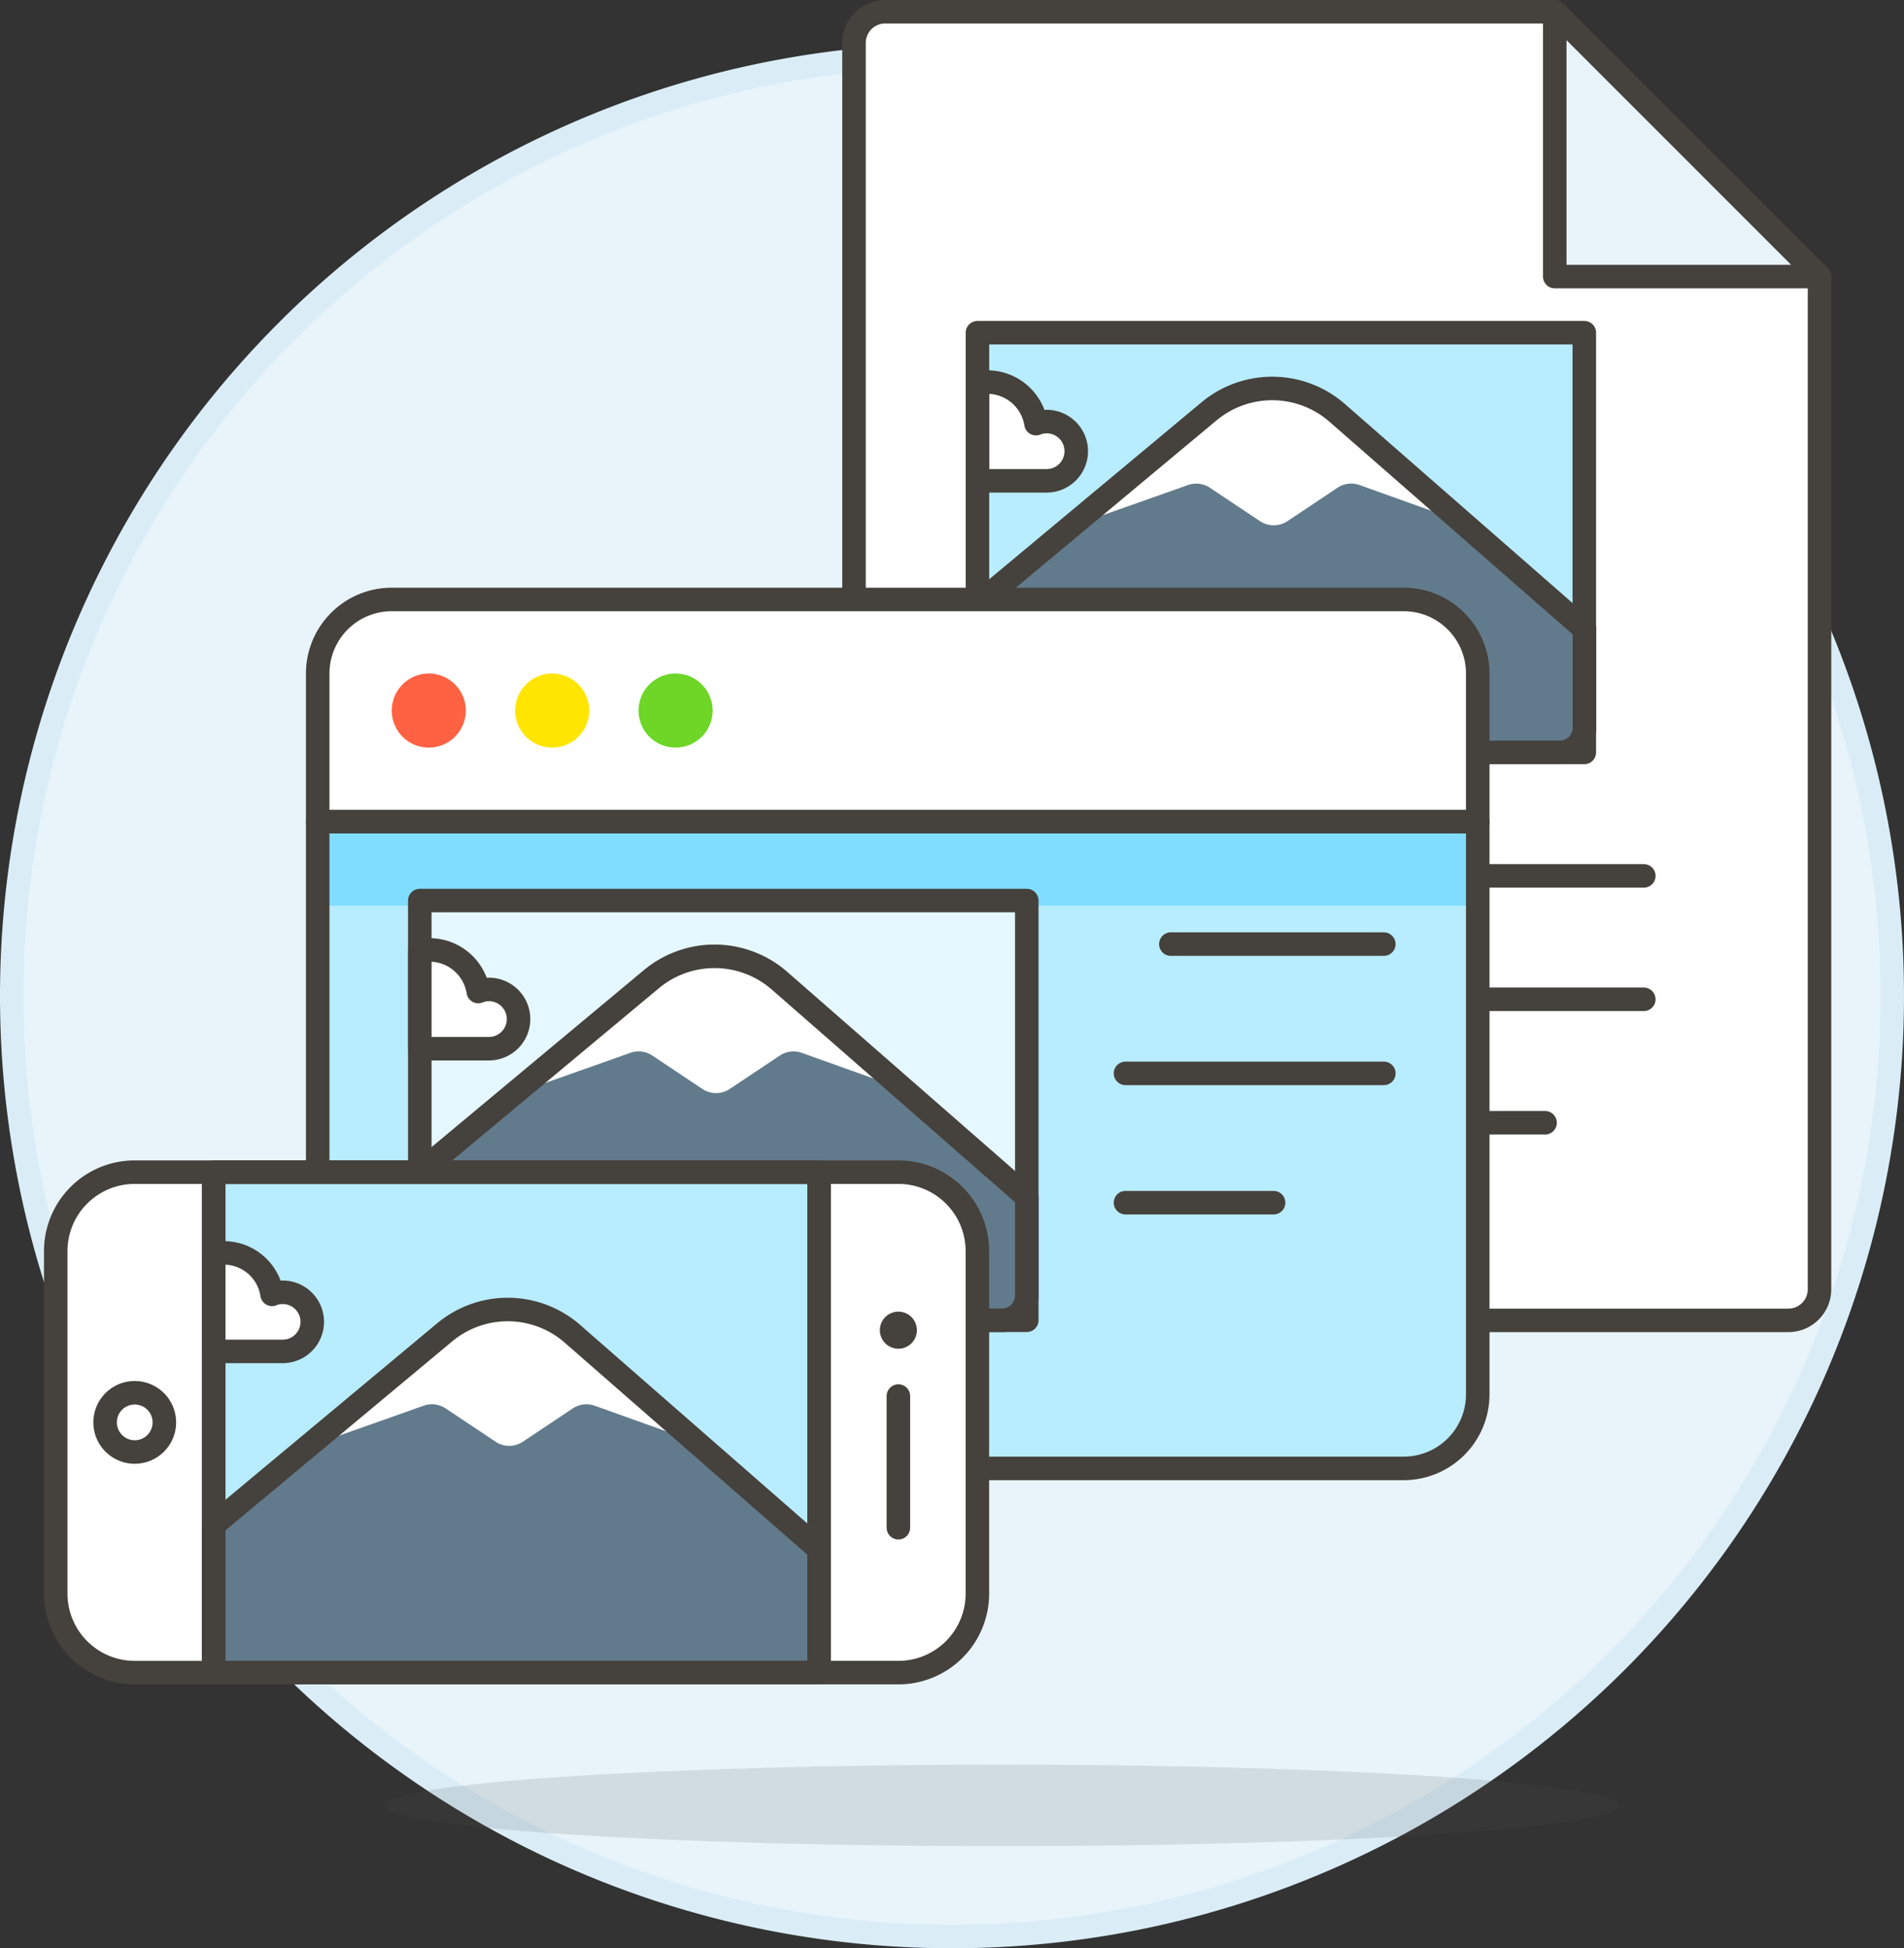 <svg xmlns="http://www.w3.org/2000/svg" width="81" height="82.858" viewBox="0 0 81 82.858"><rect x="0" y="0" width="81" height="82.858" fill="#333333" stroke="none"/><g id="cardResponsive" transform="translate(-9.5 -8.571)"><path id="Tracé_474" fill="#e8f4fa" stroke="#daedf7" stroke-width="1" d="M10,50.929a40,40,0,1,0,40-40,40,40,0,0,0-40,40Z" data-name="Tracé 474"/><path id="Tracé_475" fill="#525252" d="M25.881,85.354c0,.957,11.753,1.733,26.25,1.733s26.25-.776,26.25-1.733-11.752-1.733-26.25-1.733-26.25.776-26.25,1.733Z" data-name="Tracé 475" opacity=".15"/><path id="Tracé_476" fill="#fff" d="M45.831,63.4a1.325,1.325,0,0,0,1.325,1.325H85.581A1.325,1.325,0,0,0,86.906,63.4V20.334L75.643,9.071H47.156A1.325,1.325,0,0,0,45.831,10.4Z" data-name="Tracé 476"/><path id="Tracé_477" fill="none" stroke="#45413c" stroke-linecap="round" stroke-linejoin="round" stroke-width="1" d="M45.831,63.4a1.325,1.325,0,0,0,1.325,1.325H85.581A1.325,1.325,0,0,0,86.906,63.4V20.334L75.643,9.071H47.156A1.325,1.325,0,0,0,45.831,10.4Z" data-name="Tracé 477"/><path id="Tracé_478" fill="#e8f4fa" stroke="#45413c" stroke-linecap="round" stroke-linejoin="round" stroke-width="1" d="M86.906,20.334H75.643V9.071Z" data-name="Tracé 478"/><path id="Tracé_479" fill="#b8ecff" stroke="#45413c" stroke-linecap="round" stroke-linejoin="round" stroke-width="1" d="M69.981,45.821h9.45" data-name="Tracé 479"/><path id="Tracé_480" fill="#b8ecff" stroke="#45413c" stroke-linecap="round" stroke-linejoin="round" stroke-width="1" d="M69.981,51.071h9.45" data-name="Tracé 480"/><path id="Tracé_481" fill="#b8ecff" stroke="#45413c" stroke-linecap="round" stroke-linejoin="round" stroke-width="1" d="M69.981,56.321h5.25" data-name="Tracé 481"/><path id="Tracé_482" fill="#b8ecff" stroke="#45413c" stroke-linecap="round" stroke-linejoin="round" stroke-width="1" d="M51.083,22.721H76.9v17.85H51.083Z" data-name="Tracé 482"/><path id="Tracé_483" fill="#fff" stroke="#45413c" stroke-linecap="round" stroke-linejoin="round" stroke-width="1" d="M54.026,26.5a1.243,1.243,0,0,0-.453.088,2.1,2.1,0,0,0-2.066-1.768,2.07,2.07,0,0,0-.42.046V29.02h2.939a1.26,1.26,0,1,0,0-2.52Z" data-name="Tracé 483"/><path id="Tracé_484" fill="#627b8c" d="M76.9,35.32,66.386,26.13a4.2,4.2,0,0,0-5.453-.064l-9.85,8.208v5.247a1.05,1.05,0,0,0,1.05,1.05H75.854a1.05,1.05,0,0,0,1.05-1.05v-4.2" data-name="Tracé 484"/><path id="Tracé_485" fill="#fff" d="M55.062,30.958,60.041,29.2a1.047,1.047,0,0,1,.933.116l2.13,1.42a1.051,1.051,0,0,0,1.165,0L66.4,29.314a1.052,1.052,0,0,1,.937-.115l4.343,1.555L66.386,26.13a4.2,4.2,0,0,0-5.453-.064Z" data-name="Tracé 485"/><path id="Tracé_486" fill="none" stroke="#45413c" stroke-linecap="round" stroke-linejoin="round" stroke-width="1" d="M76.9,35.32,66.386,26.13a4.2,4.2,0,0,0-5.453-.064l-9.85,8.208v5.247a1.05,1.05,0,0,0,1.05,1.05H75.854a1.05,1.05,0,0,0,1.05-1.05v-4.2" data-name="Tracé 486"/><path id="Tracé_487" fill="#b8ecff" d="M72.366,67.871a3.15,3.15,0,0,1-3.15,3.15H26.166a3.15,3.15,0,0,1-3.15-3.15V43.516h49.35Z" data-name="Tracé 487"/><path id="Tracé_488" fill="#80ddff" d="M23.014,43.511h49.35v3.58H23.014Z" data-name="Tracé 488"/><path id="Tracé_489" fill="#fff" stroke="#45413c" stroke-linecap="round" stroke-linejoin="round" stroke-width="1" d="M72.366,37.216a3.15,3.15,0,0,0-3.15-3.15H26.166a3.15,3.15,0,0,0-3.15,3.15v6.3h49.35Z" data-name="Tracé 489"/><path id="Tracé_490" fill="#ff6242" d="M26.166,38.791a1.575,1.575,0,1,0,1.575-1.575,1.575,1.575,0,0,0-1.575,1.575Z" data-name="Tracé 490"/><path id="Tracé_491" fill="#ffe500" d="M31.416,38.791a1.575,1.575,0,1,0,1.575-1.575A1.575,1.575,0,0,0,31.416,38.791Z" data-name="Tracé 491"/><path id="Tracé_492" fill="#6dd627" d="M36.666,38.791a1.575,1.575,0,1,0,1.575-1.575A1.575,1.575,0,0,0,36.666,38.791Z" data-name="Tracé 492"/><path id="Tracé_493" fill="none" stroke="#45413c" stroke-linecap="round" stroke-linejoin="round" stroke-width="1" d="M72.366,67.871a3.15,3.15,0,0,1-3.15,3.15H26.166a3.15,3.15,0,0,1-3.15-3.15V43.516h49.35Z" data-name="Tracé 493"/><path id="Tracé_494" fill="none" stroke="#45413c" stroke-linecap="round" stroke-linejoin="round" stroke-width="1" d="M59.31,48.723h9.061" data-name="Tracé 494"/><path id="Tracé_495" fill="none" stroke="#45413c" stroke-linecap="round" stroke-linejoin="round" stroke-width="1" d="M57.381,54.221h10.99" data-name="Tracé 495"/><path id="Tracé_496" fill="none" stroke="#45413c" stroke-linecap="round" stroke-linejoin="round" stroke-width="1" d="M57.381,59.72h6.3" data-name="Tracé 496"/><path id="Tracé_497" fill="#e5f8ff" stroke="#45413c" stroke-linecap="round" stroke-linejoin="round" stroke-width="1" d="M27.359,46.871H53.181v17.85H27.359Z" data-name="Tracé 497"/><path id="Tracé_498" fill="#fff" stroke="#45413c" stroke-linecap="round" stroke-linejoin="round" stroke-width="1" d="M30.3,50.651a1.244,1.244,0,0,0-.454.088,2.1,2.1,0,0,0-2.066-1.768,2.07,2.07,0,0,0-.42.046v4.154H30.3a1.26,1.26,0,1,0,0-2.52Z" data-name="Tracé 498"/><path id="Tracé_499" fill="#627b8c" d="M53.179,59.47,42.662,50.28a4.2,4.2,0,0,0-5.453-.064l-9.85,8.208v5.247a1.05,1.05,0,0,0,1.05,1.05H52.131a1.051,1.051,0,0,0,1.05-1.05v-4.2" data-name="Tracé 499"/><path id="Tracé_500" fill="#fff" d="M31.339,55.108l4.978-1.761a1.047,1.047,0,0,1,.933.116l2.13,1.42a1.051,1.051,0,0,0,1.165,0l2.129-1.419a1.05,1.05,0,0,1,.936-.115L47.953,54.9l-5.291-4.62a4.2,4.2,0,0,0-5.453-.064Z" data-name="Tracé 500"/><path id="Tracé_501" fill="none" stroke="#45413c" stroke-linecap="round" stroke-linejoin="round" stroke-width="1" d="M53.179,59.47,42.662,50.28a4.2,4.2,0,0,0-5.453-.064l-9.85,8.208v5.247a1.05,1.05,0,0,0,1.05,1.05H52.131a1.051,1.051,0,0,0,1.05-1.05v-4.2" data-name="Tracé 501"/><path id="Tracé_502" fill="#fff" d="M15.233,79.707a3.363,3.363,0,0,1-3.362-3.361V61.782a3.359,3.359,0,0,1,3.361-3.36H47.72a3.36,3.36,0,0,1,3.36,3.361V76.346a3.361,3.361,0,0,1-3.361,3.36Z" data-name="Tracé 502"/><path id="Tracé_503" fill="#b8ecff" d="M18.592,58.422H44.347V79.707H18.592Z" data-name="Tracé 503"/><path id="Tracé_504" fill="none" stroke="#45413c" stroke-linecap="round" stroke-linejoin="round" stroke-width="1" d="M15.233,79.707a3.363,3.363,0,0,1-3.362-3.361V61.782a3.359,3.359,0,0,1,3.361-3.36H47.72a3.36,3.36,0,0,1,3.36,3.361V76.346a3.361,3.361,0,0,1-3.361,3.36Z" data-name="Tracé 504"/><path id="Tracé_505" fill="none" stroke="#45413c" stroke-linecap="round" stroke-linejoin="round" stroke-width="1" d="M18.592,58.422H44.347V79.707H18.592Z" data-name="Tracé 505"/><path id="Tracé_506" fill="none" stroke="#45413c" stroke-linecap="round" stroke-linejoin="round" stroke-width="1" d="M47.719,67.944v5.6" data-name="Tracé 506"/><path id="Tracé_507" fill="#45413c" d="M47.719,64.355a.788.788,0,0,0,0,1.576h0a.788.788,0,1,0,0-1.576Z" data-name="Tracé 507"/><path id="Tracé_508" fill="#fff" stroke="#45413c" stroke-linecap="round" stroke-linejoin="round" stroke-width="1" d="M15.232,70.324a1.26,1.26,0,1,0-1.26-1.26,1.26,1.26,0,0,0,1.26,1.26Z" data-name="Tracé 508"/><path id="Tracé_509" fill="#627b8c" d="M18.594,73.42l9.823-8.185a4.188,4.188,0,0,1,5.438.063l10.493,9.169V79.7H18.594Z" data-name="Tracé 509"/><path id="Tracé_510" fill="#fff" d="M39.134,69.906,34.8,68.355a1.049,1.049,0,0,0-.934.115l-2.123,1.415a1.046,1.046,0,0,1-1.162,0l-2.125-1.416a1.047,1.047,0,0,0-.93-.116l-4.953,1.752,5.845-4.87a4.176,4.176,0,0,1,5.436.063Z" data-name="Tracé 510"/><path id="Tracé_511" fill="none" stroke="#45413c" stroke-linecap="round" stroke-linejoin="round" stroke-width="1" d="M18.594,73.42l9.823-8.185a4.188,4.188,0,0,1,5.438.063l10.493,9.169V79.7H18.594Z" data-name="Tracé 511"/><path id="Tracé_512" fill="none" stroke="#45413c" stroke-linecap="round" stroke-linejoin="round" stroke-width="1" d="M18.592,58.427H44.348V79.7H18.592Z" data-name="Tracé 512"/><path id="Tracé_513" fill="#fff" stroke="#45413c" stroke-linecap="round" stroke-linejoin="round" stroke-width="1" d="M21.527,63.531a1.243,1.243,0,0,0-.453.088,2.074,2.074,0,0,0-2.48-1.718v4.144h2.933a1.257,1.257,0,1,0,0-2.514Z" data-name="Tracé 513"/></g></svg>